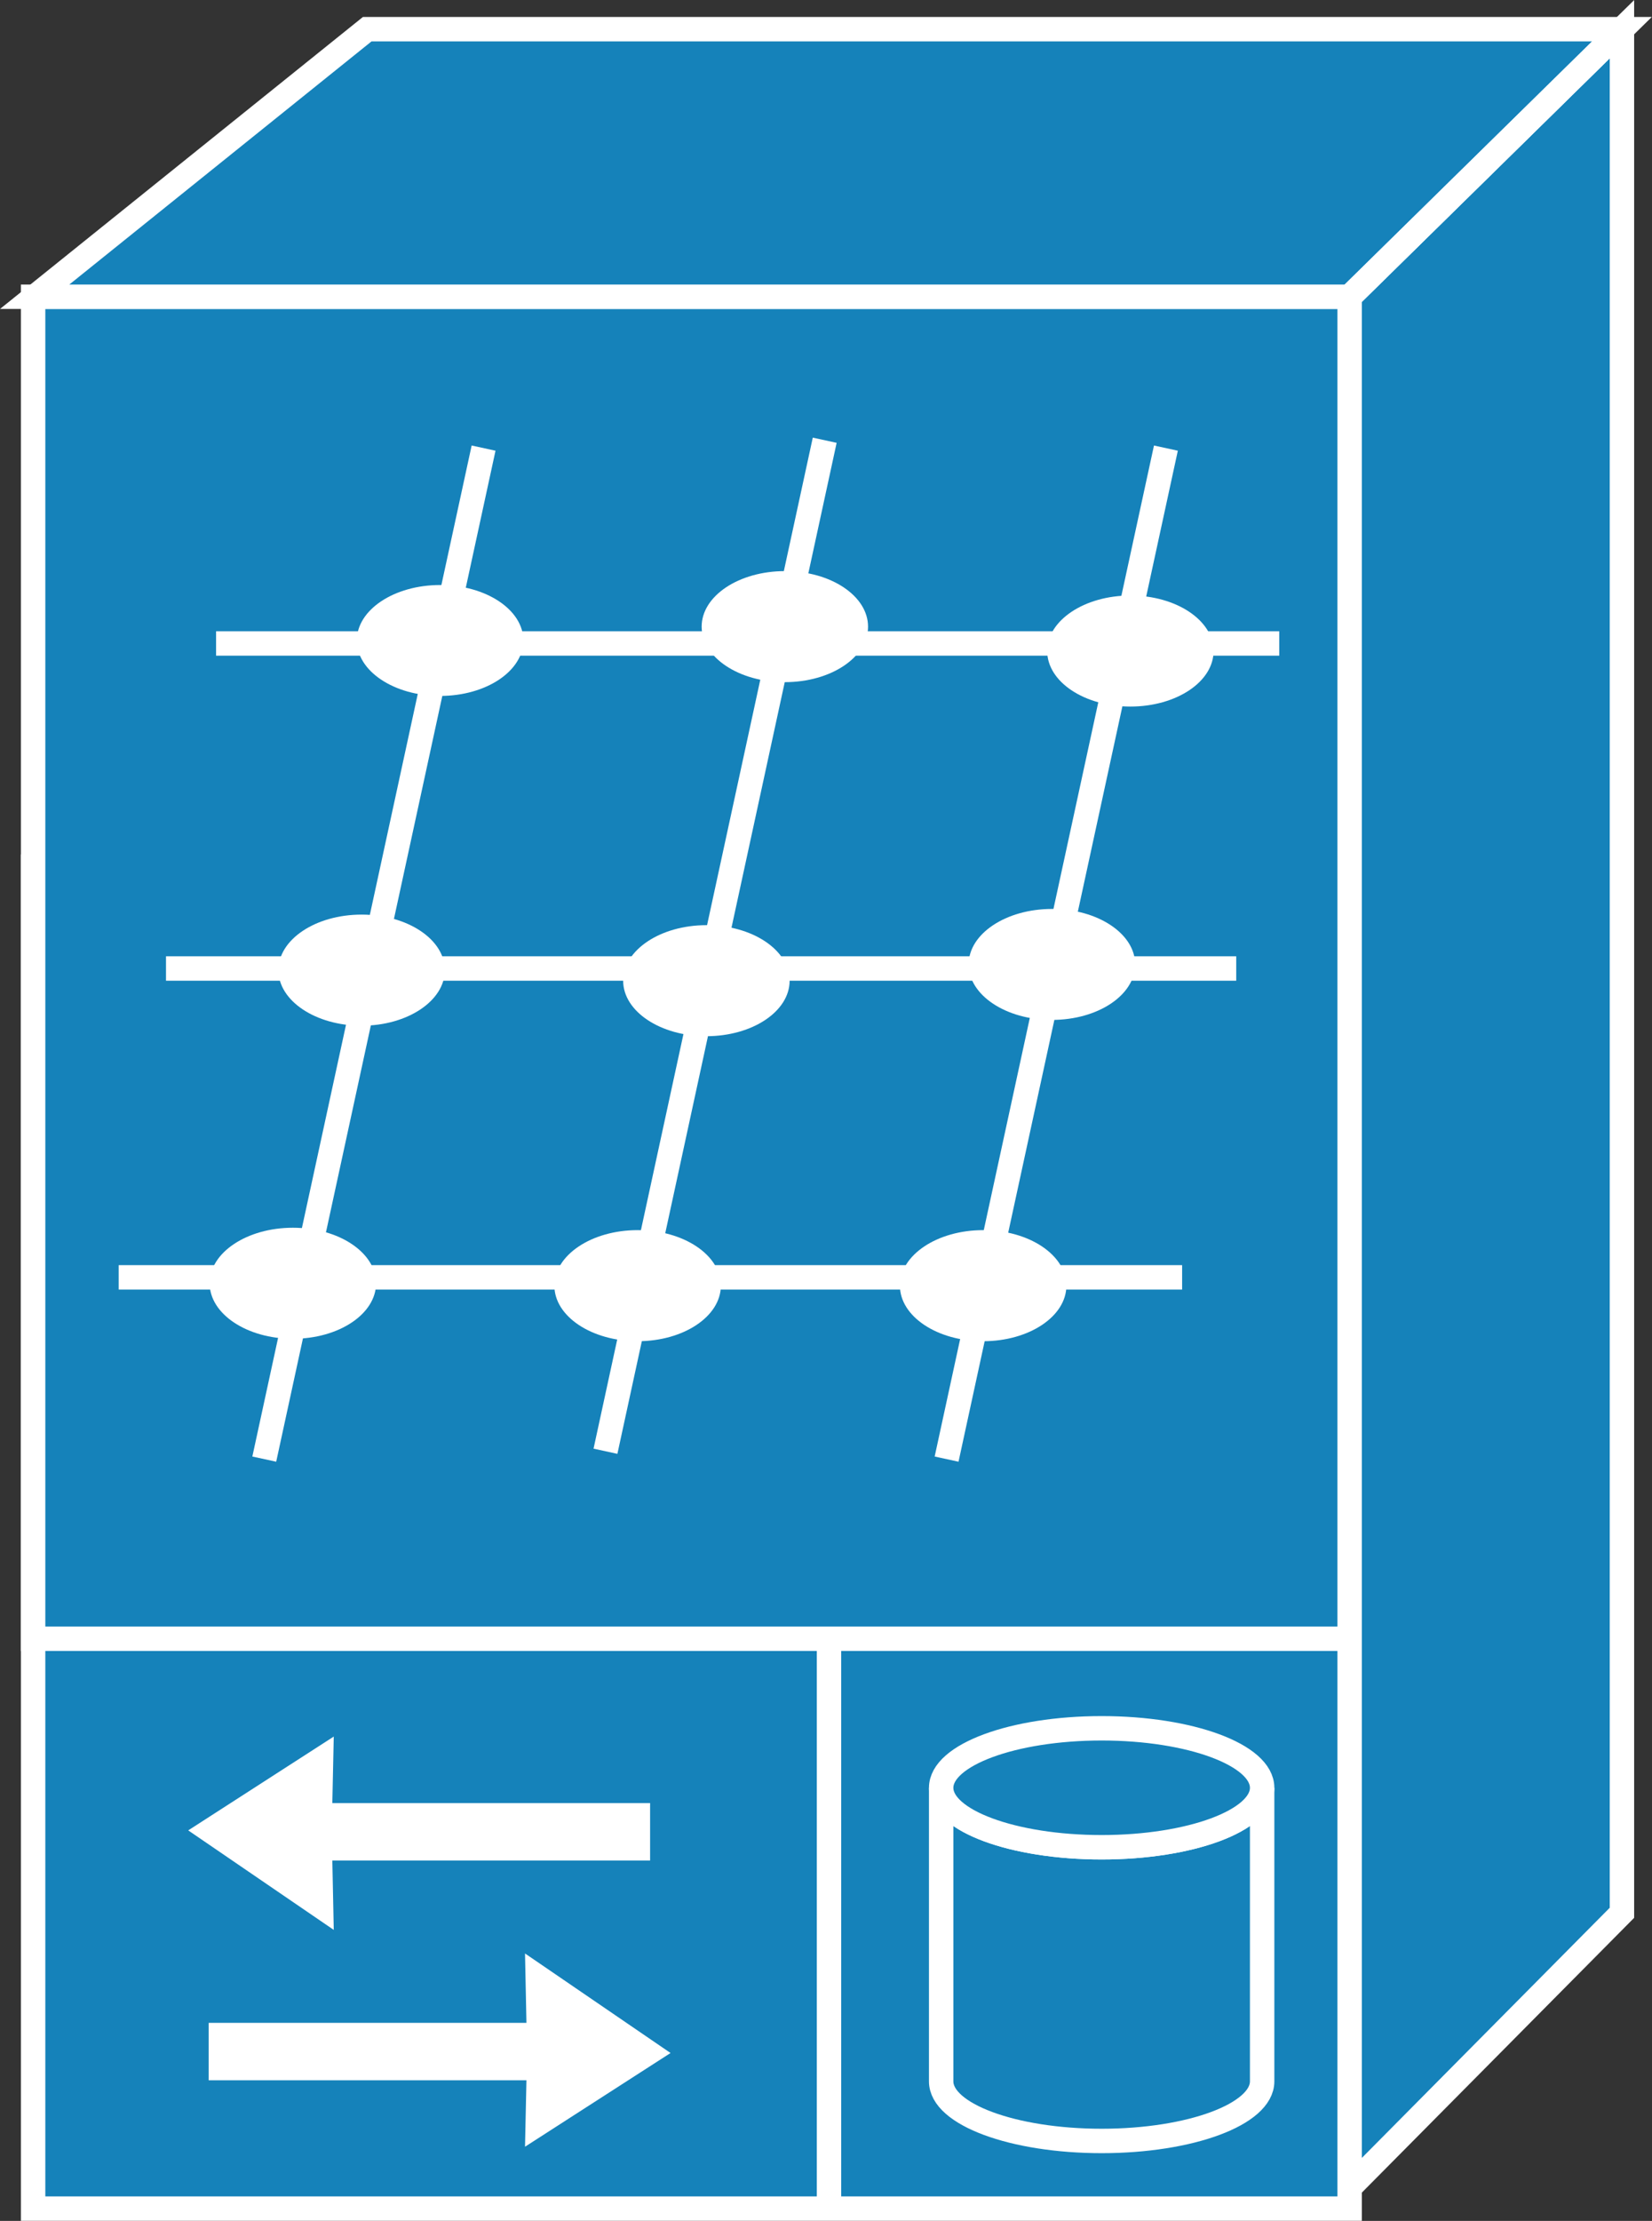 <?xml version="1.0" encoding="UTF-8" standalone="no"?>
<svg
   xmlns:dc="http://purl.org/dc/elements/1.1/"
   xmlns:cc="http://creativecommons.org/ns#"
   xmlns:rdf="http://www.w3.org/1999/02/22-rdf-syntax-ns#"
   xmlns:svg="http://www.w3.org/2000/svg"
   xmlns="http://www.w3.org/2000/svg"
   viewBox="0 0 33.838 45.463"
   height="45.463"
   width="33.838"
   xml:space="preserve"
   version="1.1"
   id="svg2"><rect x="0" y="0" width="33.838" height="45.463" fill="#333333" stroke="none"/><defs
     id="defs6" /><g
     transform="matrix(1.25,0,0,-1.25,0,45.462)"
     id="g10"><g
       transform="scale(0.1,0.1)"
       id="g12"><path
         id="path14"
         style="fill:#1582ba;fill-opacity:1;fill-rule:nonzero;stroke:none"
         d="m 5.426,2.004 215.73,0 0,219.766 -215.73,0 0,-219.766 z" /><path
         id="path16"
         style="fill:none;stroke:#ffffff;stroke-width:4;stroke-linecap:butt;stroke-linejoin:miter;stroke-miterlimit:4;stroke-dasharray:none;stroke-opacity:1"
         d="m 5.426,2.004 215.73,0 0,219.766 -215.73,0 0,-219.766 z" /><path
         id="path18"
         style="fill:#1582ba;fill-opacity:1;fill-rule:nonzero;stroke:none"
         d="m 221.156,221.77 44.621,43.816" /><path
         id="path20"
         style="fill:none;stroke:#ffffff;stroke-width:4;stroke-linecap:butt;stroke-linejoin:miter;stroke-miterlimit:4;stroke-dasharray:none;stroke-opacity:1"
         d="m 221.156,221.77 44.621,43.816" /><path
         id="path22"
         style="fill:#1582ba;fill-opacity:1;fill-rule:nonzero;stroke:none"
         d="m 135.844,221.77 0,-219.766" /><path
         id="path24"
         style="fill:none;stroke:#ffffff;stroke-width:4;stroke-linecap:butt;stroke-linejoin:miter;stroke-miterlimit:4;stroke-dasharray:none;stroke-opacity:1"
         d="m 135.844,221.77 0,-219.766" /><path
         id="path26"
         style="fill:#1582ba;fill-opacity:1;fill-rule:nonzero;stroke:none"
         d="m 5.426,95.332 215.73,0 0,219.766 -215.73,0 0,-219.766 z" /><path
         id="path28"
         style="fill:none;stroke:#ffffff;stroke-width:4;stroke-linecap:butt;stroke-linejoin:miter;stroke-miterlimit:4;stroke-dasharray:none;stroke-opacity:1"
         d="m 5.426,95.332 215.73,0 0,219.766 -215.73,0 0,-219.766 z" /><path
         id="path30"
         style="fill:#1582ba;fill-opacity:1;fill-rule:nonzero;stroke:none"
         d="m 265.777,358.914 0,-308.465 -44.621,-45 0,309.649 44.621,43.816" /><path
         id="path32"
         style="fill:none;stroke:#ffffff;stroke-width:4;stroke-linecap:butt;stroke-linejoin:miter;stroke-miterlimit:4;stroke-dasharray:none;stroke-opacity:1"
         d="m 265.777,358.914 0,-308.465 -44.621,-45 0,309.649 44.621,43.816 z" /><path
         id="path34"
         style="fill:#1582ba;fill-opacity:1;fill-rule:nonzero;stroke:none"
         d="m 221.156,315.098 -215.476,0 54.492,43.816 205.605,0 -44.621,-43.816" /><path
         id="path36"
         style="fill:none;stroke:#ffffff;stroke-width:4;stroke-linecap:butt;stroke-linejoin:miter;stroke-miterlimit:4;stroke-dasharray:none;stroke-opacity:1"
         d="m 221.156,315.098 -215.476,0 54.492,43.816 205.605,0 -44.621,-43.816 z" /><path
         id="path38"
         style="fill:#1582ba;fill-opacity:1;fill-rule:nonzero;stroke:none"
         d="m 221.156,315.098 44.621,43.816" /><path
         id="path40"
         style="fill:none;stroke:#ffffff;stroke-width:4;stroke-linecap:butt;stroke-linejoin:miter;stroke-miterlimit:4;stroke-dasharray:none;stroke-opacity:1"
         d="m 221.156,315.098 44.621,43.816" /><path
         id="path42"
         style="fill:#1582ba;fill-opacity:1;fill-rule:nonzero;stroke:none"
         d="m 35.406,258.32 174.219,0" /><path
         id="path44"
         style="fill:none;stroke:#ffffff;stroke-width:4;stroke-linecap:butt;stroke-linejoin:miter;stroke-miterlimit:4;stroke-dasharray:none;stroke-opacity:1"
         d="m 35.406,258.32 174.219,0" /><path
         id="path46"
         style="fill:#1582ba;fill-opacity:1;fill-rule:nonzero;stroke:none"
         d="m 27.203,205.09 175.371,0" /><path
         id="path48"
         style="fill:none;stroke:#ffffff;stroke-width:4;stroke-linecap:butt;stroke-linejoin:miter;stroke-miterlimit:4;stroke-dasharray:none;stroke-opacity:1"
         d="m 27.203,205.09 175.371,0" /><path
         id="path50"
         style="fill:#1582ba;fill-opacity:1;fill-rule:nonzero;stroke:none"
         d="m 19.449,154.512 174.258,0" /><path
         id="path52"
         style="fill:none;stroke:#ffffff;stroke-width:4;stroke-linecap:butt;stroke-linejoin:miter;stroke-miterlimit:4;stroke-dasharray:none;stroke-opacity:1"
         d="m 19.449,154.512 174.258,0" /><path
         id="path54"
         style="fill:#1582ba;fill-opacity:1;fill-rule:nonzero;stroke:none"
         d="M 43.305,124.746 79.242,290.313" /><path
         id="path56"
         style="fill:none;stroke:#ffffff;stroke-width:4;stroke-linecap:butt;stroke-linejoin:miter;stroke-miterlimit:4;stroke-dasharray:none;stroke-opacity:1"
         d="M 43.305,124.746 79.242,290.313" /><path
         id="path58"
         style="fill:#1582ba;fill-opacity:1;fill-rule:nonzero;stroke:none"
         d="m 155.113,124.746 35.938,165.567" /><path
         id="path60"
         style="fill:none;stroke:#ffffff;stroke-width:4;stroke-linecap:butt;stroke-linejoin:miter;stroke-miterlimit:4;stroke-dasharray:none;stroke-opacity:1"
         d="m 155.113,124.746 35.938,165.567" /><path
         id="path62"
         style="fill:#1582ba;fill-opacity:1;fill-rule:nonzero;stroke:none"
         d="M 99.215,126.035 135.141,291.602" /><path
         id="path64"
         style="fill:none;stroke:#ffffff;stroke-width:4;stroke-linecap:butt;stroke-linejoin:miter;stroke-miterlimit:4;stroke-dasharray:none;stroke-opacity:1"
         d="M 99.215,126.035 135.141,291.602" /><path
         id="path66"
         style="fill:#ffffff;fill-opacity:1;fill-rule:nonzero;stroke:none"
         d="m 85.758,258.809 c 0,-5.02 -6.113,-9.082 -13.645,-9.082 -7.527,0 -13.641,4.062 -13.641,9.082 0,5.019 6.113,9.082 13.641,9.082 7.531,0 13.645,-4.063 13.645,-9.082" /><path
         id="path68"
         style="fill:#ffffff;fill-opacity:1;fill-rule:nonzero;stroke:none"
         d="m 142.242,261.074 c 0,-5.027 -6.094,-9.09 -13.633,-9.09 -7.539,0 -13.632,4.063 -13.632,9.09 0,5.02 6.093,9.094 13.632,9.094 7.539,0 13.633,-4.074 13.633,-9.094" /><path
         id="path70"
         style="fill:#ffffff;fill-opacity:1;fill-rule:nonzero;stroke:none"
         d="m 198.863,257.082 c 0,-5.031 -6.105,-9.094 -13.633,-9.094 -7.539,0 -13.632,4.063 -13.632,9.094 0,5.008 6.093,9.09 13.632,9.09 7.528,0 13.633,-4.082 13.633,-9.09" /><path
         id="path72"
         style="fill:#ffffff;fill-opacity:1;fill-rule:nonzero;stroke:none"
         d="m 72.894,204.824 c 0,-5.019 -6.113,-9.101 -13.641,-9.101 -7.531,0 -13.633,4.082 -13.633,9.101 0,5.02 6.102,9.094 13.633,9.094 7.527,0 13.641,-4.074 13.641,-9.094" /><path
         id="path74"
         style="fill:#ffffff;fill-opacity:1;fill-rule:nonzero;stroke:none"
         d="m 129.391,203.086 c 0,-5.02 -6.114,-9.082 -13.633,-9.082 -7.531,0 -13.645,4.062 -13.645,9.082 0,5.027 6.114,9.102 13.645,9.102 7.519,0 13.633,-4.075 13.633,-9.102" /><path
         id="path76"
         style="fill:#ffffff;fill-opacity:1;fill-rule:nonzero;stroke:none"
         d="m 186.012,205.762 c 0,-5.039 -6.114,-9.09 -13.633,-9.09 -7.539,0 -13.652,4.051 -13.652,9.09 0,5.011 6.113,9.082 13.652,9.082 7.519,0 13.633,-4.071 13.633,-9.082" /><path
         id="path78"
         style="fill:#ffffff;fill-opacity:1;fill-rule:nonzero;stroke:none"
         d="m 61.625,153.547 c 0,-5.031 -6.102,-9.094 -13.633,-9.094 -7.527,0 -13.641,4.063 -13.641,9.094 0,5.019 6.113,9.09 13.641,9.09 7.531,0 13.633,-4.071 13.633,-9.09" /><path
         id="path80"
         style="fill:#ffffff;fill-opacity:1;fill-rule:nonzero;stroke:none"
         d="m 118.121,153.145 c 0,-5.02 -6.094,-9.09 -13.633,-9.09 -7.539,0 -13.644,4.07 -13.644,9.09 0,5.019 6.105,9.101 13.644,9.101 7.539,0 13.633,-4.082 13.633,-9.101" /><path
         id="path82"
         style="fill:#ffffff;fill-opacity:1;fill-rule:nonzero;stroke:none"
         d="m 174.742,153.145 c 0,-5.02 -6.113,-9.09 -13.633,-9.09 -7.539,0 -13.644,4.07 -13.644,9.09 0,5.019 6.105,9.101 13.644,9.101 7.52,0 13.633,-4.082 13.633,-9.101" /><path
         id="path84"
         style="fill:#1582ba;fill-opacity:1;fill-rule:nonzero;stroke:none"
         d="m 206.82,70.918 c 0,-5.371 -11.777,-9.734 -26.297,-9.734 -14.523,0 -26.3,4.363 -26.3,9.734 l 0,-48.074 c 0,-5.391 11.777,-9.758 26.3,-9.758 14.52,0 26.297,4.367 26.297,9.758 l 0,48.074" /><path
         id="path86"
         style="fill:none;stroke:#ffffff;stroke-width:4;stroke-linecap:butt;stroke-linejoin:miter;stroke-miterlimit:4;stroke-dasharray:none;stroke-opacity:1"
         d="m 206.82,70.918 c 0,-5.371 -11.777,-9.734 -26.297,-9.734 -14.523,0 -26.3,4.363 -26.3,9.734 l 0,-48.074 c 0,-5.391 11.777,-9.758 26.3,-9.758 14.52,0 26.297,4.367 26.297,9.758 l 0,48.074 z" /><path
         id="path88"
         style="fill:#1582ba;fill-opacity:1;fill-rule:nonzero;stroke:none"
         d="m 180.523,61.184 c 14.52,0 26.297,4.363 26.297,9.734 0,5.383 -11.777,9.746 -26.297,9.746 -14.523,0 -26.3,-4.363 -26.3,-9.746 0,-5.371 11.777,-9.734 26.3,-9.734" /><path
         id="path90"
         style="fill:none;stroke:#ffffff;stroke-width:4;stroke-linecap:butt;stroke-linejoin:miter;stroke-miterlimit:4;stroke-dasharray:none;stroke-opacity:1"
         d="m 180.523,61.184 c 14.52,0 26.297,4.363 26.297,9.734 0,5.383 -11.777,9.746 -26.297,9.746 -14.523,0 -26.3,-4.363 -26.3,-9.746 0,-5.371 11.777,-9.734 26.3,-9.734 z" /><path
         id="path92"
         style="fill:#ffffff;fill-opacity:1;fill-rule:nonzero;stroke:none"
         d="m 34.195,23.02 52.07,0 -0.234,-10.879 23.848,15.348 -23.848,16.301 0.234,-11.367 -52.07,0" /><path
         id="path94"
         style="fill:#ffffff;fill-opacity:1;fill-rule:nonzero;stroke:none"
         d="m 106.527,68.418 -52.07,0 0.234,10.891 -23.848,-15.363 23.848,-16.297 -0.234,11.367 52.07,0" /></g></g></svg>